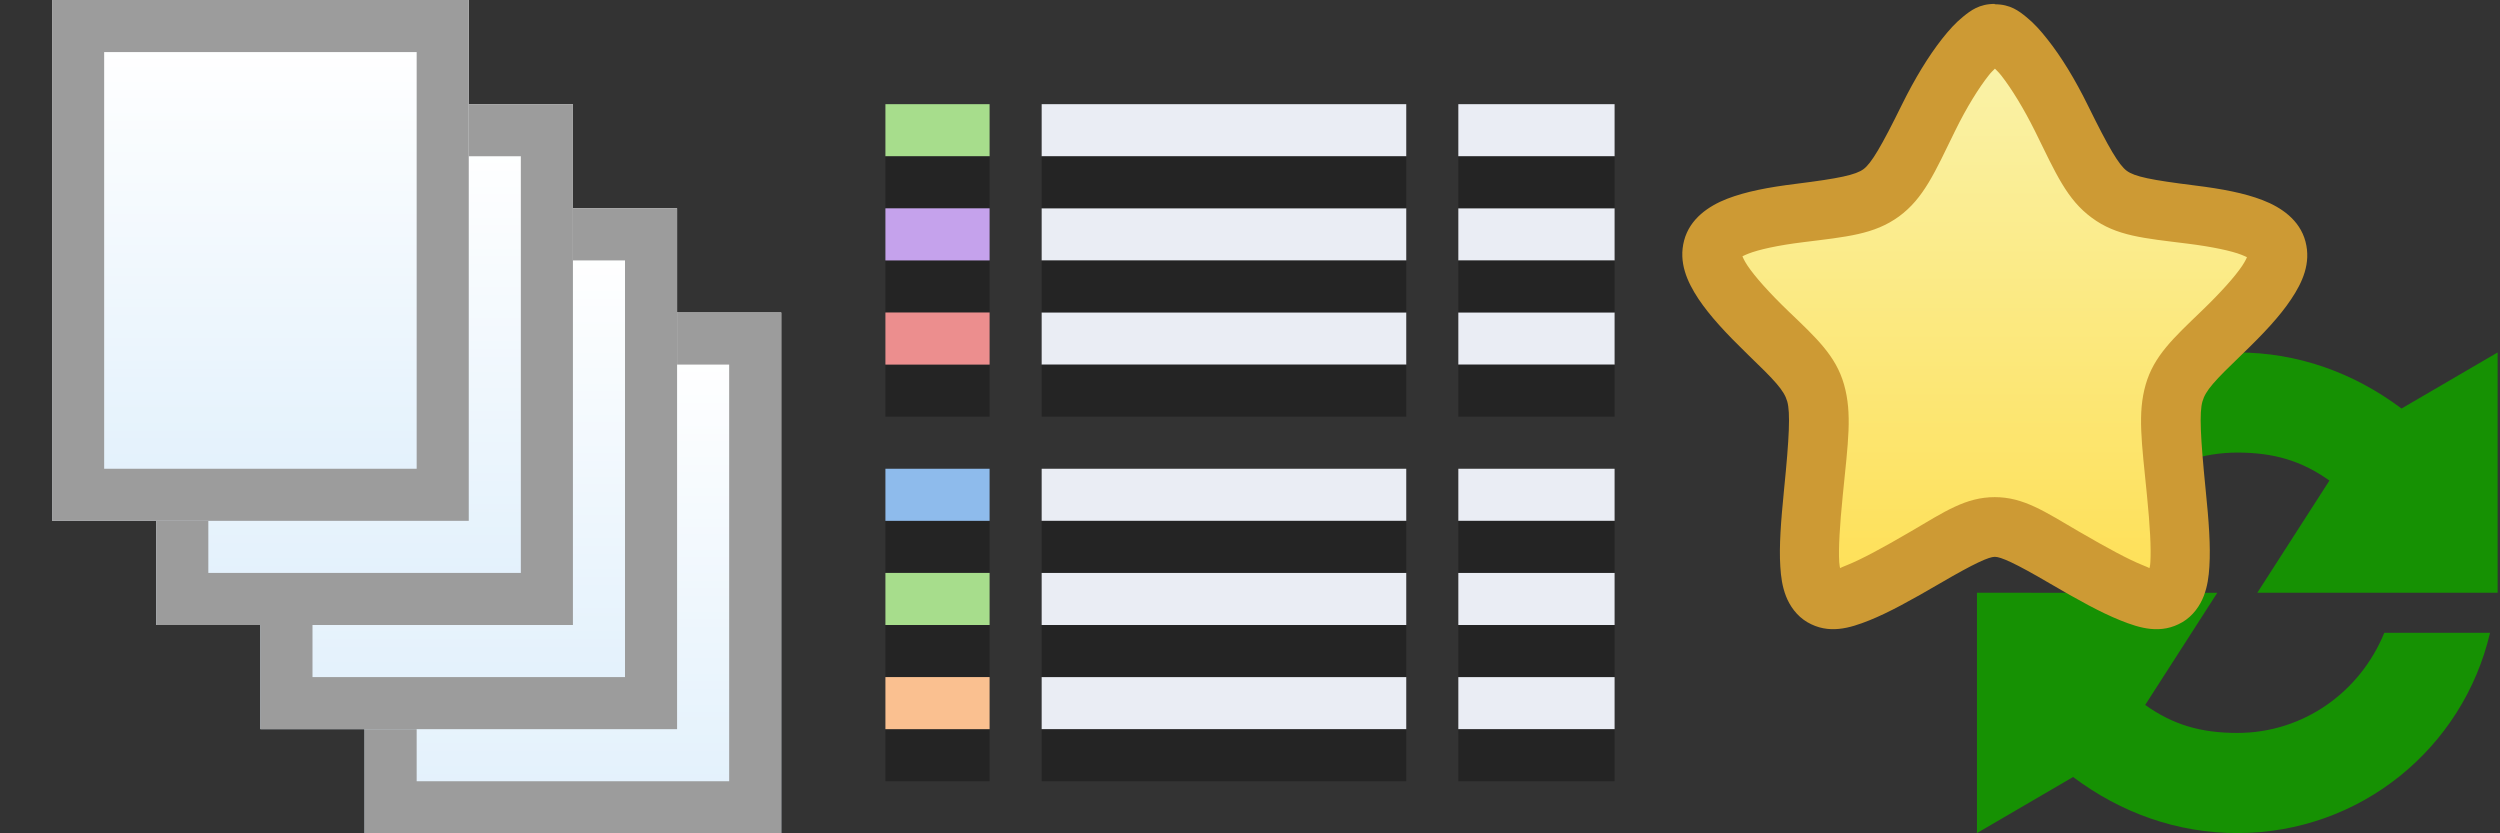 <svg width="48" height="16" version="1.1" viewBox="0 0 48 16" xmlns="http://www.w3.org/2000/svg" xmlns:xlink="http://www.w3.org/1999/xlink">
 <rect x="0" y="0" width="48" height="16" fill="#333333" stroke="none"/>
 <defs>
  <linearGradient id="starGradient" x1="24.5" x2="24.5" y1="1081" y2="1121" gradientTransform="matrix(.318 0 0 .317 30.5 -342)" gradientUnits="userSpaceOnUse">
   <stop stop-color="#f9f3ac" offset="0"/>
   <stop stop-color="#ffdc46" offset="1"/>
  </linearGradient>
  <linearGradient id="linearGradient1029" x1="5" x2="5" y1=".842" y2="9.16" gradientUnits="userSpaceOnUse">
   <stop stop-color="#fff" offset="0"/>
   <stop stop-color="#e3f1fc" offset="1"/>
  </linearGradient>
 </defs>
 <g transform="matrix(.769 0 0 .769 4.66 -.923)" fill="#169103">
  <path d="m56.3 10-2.4 1.4c-1.2-.9-2.6-1.4-4.1-1.4-3.08 0-5.64 2.13-6.31 5h2.64c.595-1.46 2-2.5 3.67-2.5.9 0 1.6.199 2.3.699l-1.8 2.8h6z"/>
  <path d="m43.3 16v6l2.4-1.4c1.2.9 2.6 1.4 4.1 1.4 3.08 0 5.64-2.13 6.31-5h-2.64c-.595 1.46-2 2.5-3.67 2.5-.9 0-1.6-.199-2.3-.699l1.8-2.8z"/>
 </g>
 <use transform="translate(6,6)" width="100%" height="100%" xlink:href="#file-individual"/>
 <use transform="translate(4,4)" width="100%" height="100%" xlink:href="#file-individual"/>
 <use transform="translate(2,2)" width="100%" height="100%" xlink:href="#file-individual"/>
 <g id="file-individual">
  <path d="m1 0h8v10h-8z" fill="url(#linearGradient1029)"/>
  <path d="m1 0v10h8v-10zm1 1h6v8h-6z" fill="#9c9c9c"/>
 </g>
 <path d="m34.5 9.81c.213-2.14.213-2.14-.921-3.23-1.66-1.6-1.52-2.14.636-2.41 1.76-.22 1.78-.23 2.61-1.93.488-.992 1.05-1.7 1.34-1.7.293 0 .856.717 1.35 1.72.841 1.71.854 1.72 2.61 1.94 2.15.268 2.28.789.629 2.38-1.13 1.09-1.13 1.09-.921 3.23.251 2.52.023 2.65-2.26 1.32-1.41-.823-1.41-.823-2.81 0-2.28 1.33-2.51 1.2-2.26-1.32z" fill="url(#starGradient)"/>
 <path d="m38.3.075c-.299 0-.462.127-.608.245s-.274.261-.405.427c-.261.332-.523.762-.769 1.26-.396.805-.589 1.13-.738 1.24-.15.111-.468.179-1.3.283-.535.067-.96.148-1.32.287-.357.139-.715.384-.825.8-.11.417.055.788.274 1.12.219.328.53.662.939 1.06.539.519.706.698.767.911.061.213.04.683-.062 1.7-.06.607-.096 1.08-.071 1.47.012.198.037.381.108.566.071.185.207.383.411.502.408.238.81.117 1.19-.035.379-.152.808-.391 1.36-.712.669-.391.938-.508 1.05-.508.114 0 .383.117 1.05.508.549.321.981.56 1.36.712s.779.274 1.19.035c.204-.119.34-.317.411-.502s.096-.367.108-.566c.025-.397-.01-.867-.071-1.47-.102-1.02-.123-1.49-.062-1.7.061-.213.228-.392.767-.911.407-.392.717-.723.935-1.05.218-.325.386-.693.276-1.11-.11-.416-.467-.657-.822-.794s-.779-.217-1.31-.283c-.833-.104-1.15-.169-1.3-.281-.15-.111-.343-.437-.743-1.25-.248-.505-.514-.94-.776-1.27-.131-.167-.258-.31-.405-.429-.146-.119-.31-.248-.61-.248zm0 1.24c.042.044.073.07.126.137.192.245.428.627.648 1.07.4.814.612 1.31 1.09 1.66.473.351.997.391 1.83.495.488.061.849.14 1.04.214.194.075.154.1.135.029-.019-.071.014-.014-.122.188-.136.202-.401.501-.78.866-.539.519-.912.86-1.07 1.41-.158.555-.077 1.1.024 2.12.059.589.083 1.03.066 1.29-.004.072-.012.088-.02.128.008-.01.047-.001-.137-.075-.264-.106-.672-.326-1.21-.639-.669-.391-1.07-.663-1.62-.663-.555 0-.954.272-1.62.663-.535.313-.945.533-1.21.639-.184.074-.145.065-.137.075-.008-.04-.015-.056-.02-.128-.016-.26.01-.704.069-1.29.102-1.02.182-1.56.024-2.12-.158-.555-.533-.896-1.07-1.41-.381-.367-.646-.669-.783-.873-.136-.204-.104-.263-.122-.197-.017.066-.054.041.141-.035.196-.076.555-.158 1.05-.219.838-.105 1.36-.146 1.84-.495.474-.349.684-.84 1.08-1.65.217-.442.452-.82.643-1.06.051-.066.082-.089.124-.133z" fill="#cd9a34"/>
 <path d="m17 2v1h2v-1z" fill="#a7dd8c"/>
 <path d="m20 2v1h7v-1h-7zm8 0v1h3v-1h-3zm-8 2v1h7v-1h-7zm8 0v1h3v-1h-3zm-8 2v1h7v-1h-7zm8 0v1h3v-1h-3zm-8 3v1h7v-1h-7zm8 0v1h3v-1h-3zm-8 2v1h7v-1h-7zm8 0v1h3v-1h-3zm-8 2v1h7v-1h-7zm8 0v1h3v-1h-3z" fill="#eaedf4"/>
 <path d="m17 3v1h2v-1zm3 0v1h7v-1zm8 0v1h3v-1zm-11 2v1h2v-1zm3 0v1h7v-1zm8 0v1h3v-1zm-11 2v1h2v-1zm3 0v1h7v-1zm8 0v1h3v-1zm-11 3v1h2v-1zm3 0v1h7v-1zm8 0v1h3v-1zm-11 2v1h2v-1zm3 0v1h7v-1zm8 0v1h3v-1zm-11 2v1h2v-1zm3 0v1h7v-1zm8 0v1h3v-1z" fill-opacity=".3"/>
 <path d="m17 4v1h2v-1z" fill="#c5a2ec"/>
 <path d="m17 6v1h2v-1z" fill="#ec8e8e"/>
 <path d="m17 9v1h2v-1z" fill="#8ebbec"/>
 <path d="m17 11v1h2v-1z" fill="#a7dd8c"/>
 <path d="m17 13v1h2v-1z" fill="#fac090"/>
</svg>
